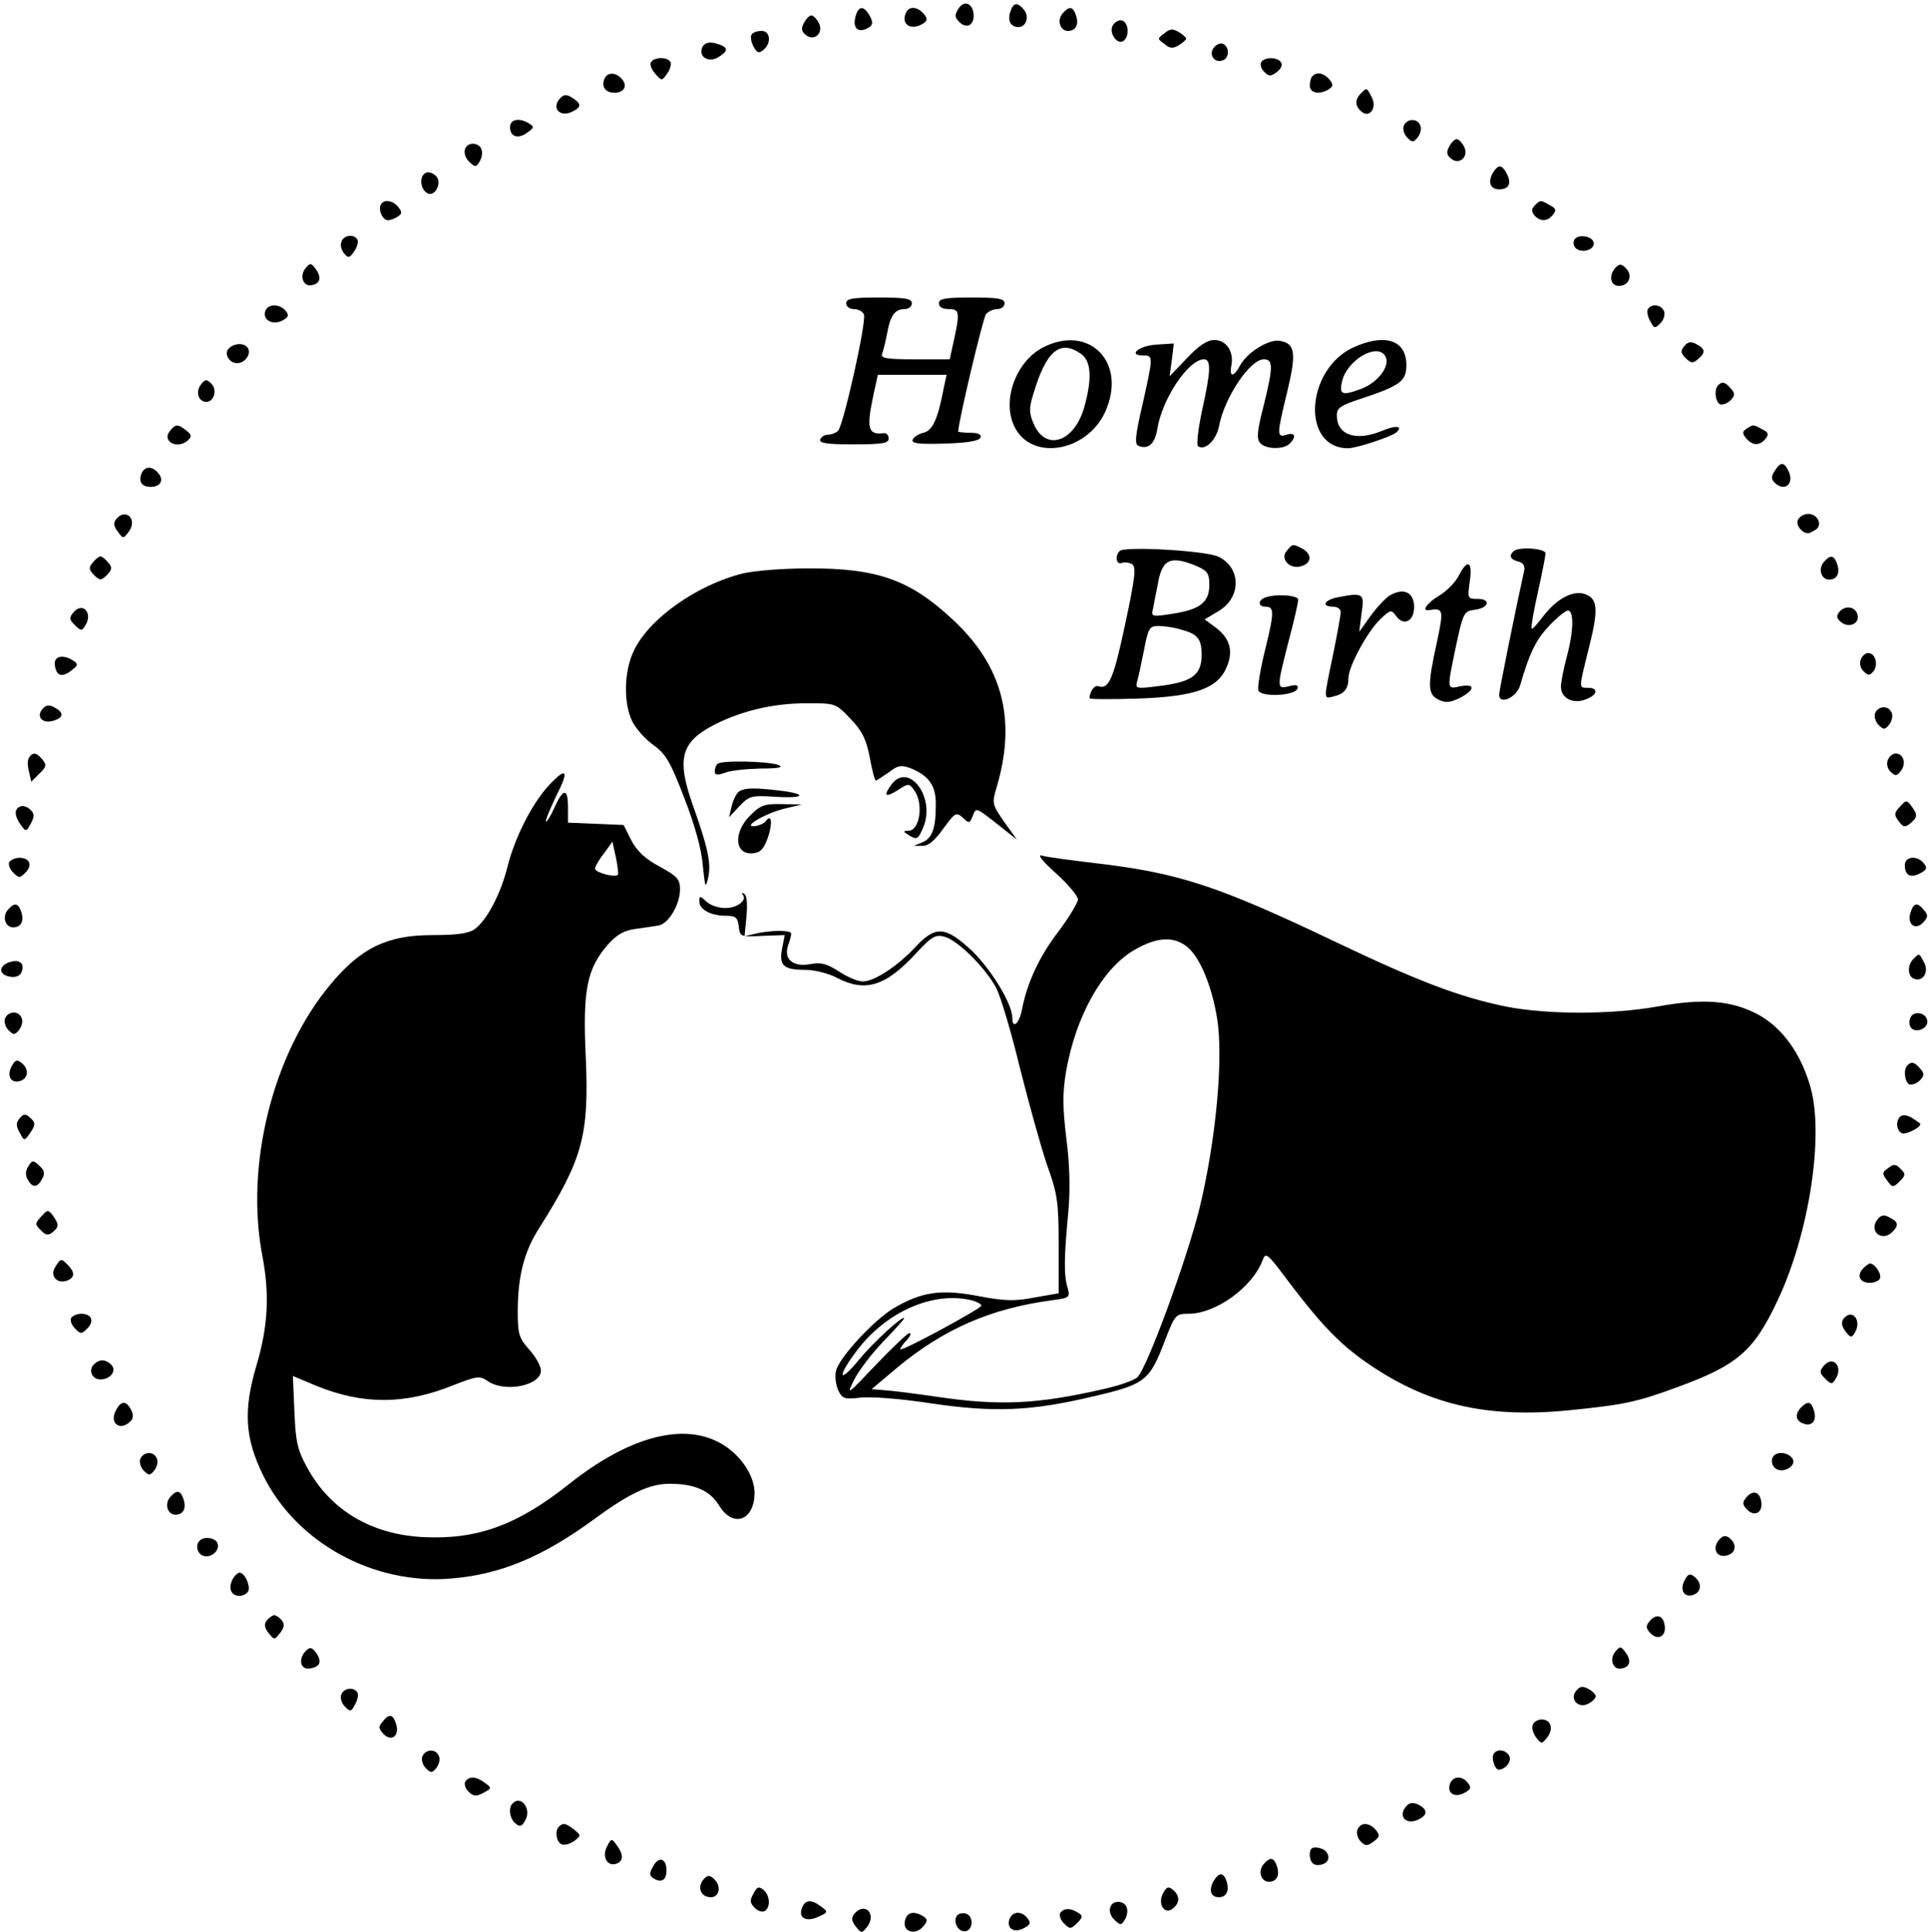 <?xml version="1.0" standalone="no"?>
<!DOCTYPE svg PUBLIC "-//W3C//DTD SVG 20010904//EN"
 "http://www.w3.org/TR/2001/REC-SVG-20010904/DTD/svg10.dtd">
<svg version="1.0" xmlns="http://www.w3.org/2000/svg"
 width="499pt" height="500pt" viewBox="0 0 499 500"
 preserveAspectRatio="xMidYMid meet">
<g transform="translate(0,500) scale(0.1,-0.1)"
fill="#000000" stroke="none">
<path d="M2481 4978 c-11 -17 -10 -23 2 -35 18 -18 37 -9 37 16 0 31 -24 43
-39 19z"/>
<path d="M2615 4970 c-8 -24 1 -40 21 -40 20 0 29 27 14 45 -17 20 -27 19 -35
-5z"/>
<path d="M2215 4960 c-10 -33 6 -48 34 -31 10 7 11 13 2 30 -15 26 -28 27 -36
1z"/>
<path d="M2344 4965 c-12 -29 15 -45 45 -26 12 8 12 12 2 25 -17 20 -40 21
-47 1z"/>
<path d="M2750 4965 c-15 -18 -6 -45 14 -45 20 0 29 16 21 40 -8 24 -18 25
-35 5z"/>
<path d="M2081 4941 c-8 -14 -7 -22 4 -31 22 -19 48 5 34 31 -5 10 -14 19 -19
19 -5 0 -14 -9 -19 -19z"/>
<path d="M2882 4937 c-16 -19 11 -58 28 -41 14 14 10 46 -6 51 -6 2 -16 -2
-22 -10z"/>
<path d="M3014 4914 c-19 -14 -19 -14 0 -28 14 -12 22 -12 37 -3 10 6 19 14
19 17 0 3 -9 11 -19 17 -15 9 -23 9 -37 -3z"/>
<path d="M1945 4910 c-3 -5 -1 -19 5 -30 9 -17 14 -19 26 -9 21 17 18 49 -5
49 -11 0 -23 -4 -26 -10z"/>
<path d="M1817 4876 c-9 -24 18 -39 42 -24 25 15 26 24 5 32 -25 10 -41 7 -47
-8z"/>
<path d="M3142 4877 c-15 -17 1 -42 23 -33 18 6 17 37 -1 43 -6 2 -16 -2 -22
-10z"/>
<path d="M1685 4839 c-4 -5 1 -19 11 -30 17 -19 17 -19 31 1 8 11 11 25 8 30
-8 13 -42 13 -50 -1z"/>
<path d="M3264 4839 c-3 -6 0 -17 8 -25 12 -12 17 -12 32 -1 11 8 16 19 12 25
-9 15 -43 15 -52 1z"/>
<path d="M1564 4795 c-8 -20 4 -35 26 -35 25 0 35 17 20 35 -16 19 -39 19 -46
0z"/>
<path d="M3397 4803 c-4 -3 -7 -15 -7 -25 0 -19 25 -24 49 -9 12 8 12 12 2 25
-14 17 -33 21 -44 9z"/>
<path d="M3522 4758 c-16 -16 -15 -33 2 -47 21 -18 41 11 26 38 -13 25 -12 25
-28 9z"/>
<path d="M1451 4747 c-26 -26 -2 -53 32 -35 22 11 22 20 -2 35 -14 9 -21 9
-30 0z"/>
<path d="M1320 4671 c0 -25 21 -32 45 -14 17 12 18 15 5 23 -25 16 -50 12 -50
-9z"/>
<path d="M3633 4674 c-3 -8 1 -22 9 -30 13 -13 16 -13 27 0 7 9 11 23 7 31 -7
20 -35 19 -43 -1z"/>
<path d="M3751 4621 c-8 -14 -7 -22 4 -31 22 -19 48 5 34 31 -5 10 -14 19 -19
19 -5 0 -14 -9 -19 -19z"/>
<path d="M1204 4615 c-4 -9 0 -24 10 -33 15 -15 18 -15 26 -2 6 8 9 22 7 30
-3 21 -36 25 -43 5z"/>
<path d="M3864 4553 c-14 -24 -7 -43 16 -43 25 0 33 15 20 40 -13 25 -22 25
-36 3z"/>
<path d="M1103 4553 c-17 -6 -17 -38 0 -51 20 -17 44 25 25 43 -7 7 -19 11
-25 8z"/>
<path d="M986 4471 c-8 -13 4 -41 18 -41 6 0 17 4 25 9 12 8 12 12 2 25 -15
18 -37 21 -45 7z"/>
<path d="M3972 4468 c-8 -8 -9 -15 -1 -25 15 -17 34 -17 48 1 10 12 8 17 -8
25 -24 14 -24 14 -39 -1z"/>
<path d="M884 4375 c-4 -8 -1 -22 6 -30 11 -14 15 -13 27 5 8 11 11 25 8 30
-9 15 -35 12 -41 -5z"/>
<path d="M4075 4380 c-4 -7 -3 -16 3 -22 14 -14 47 -6 47 12 0 18 -40 26 -50
10z"/>
<path d="M791 4306 c-17 -20 -6 -49 16 -44 22 4 26 20 10 42 -12 16 -14 16
-26 2z"/>
<path d="M4182 4308 c-19 -19 -15 -48 8 -48 26 0 37 27 18 46 -11 11 -16 12
-26 2z"/>
<path d="M2190 4215 c0 -8 9 -15 20 -15 11 0 23 -6 26 -14 7 -18 -53 -287 -67
-301 -5 -5 -17 -10 -26 -10 -9 0 -18 -6 -20 -12 -4 -10 18 -13 86 -13 75 0 91
3 91 15 0 9 -6 15 -12 14 -42 -5 -46 11 -27 101 l11 50 89 0 89 0 -7 -32 c-16
-84 -29 -112 -53 -118 -13 -3 -25 -11 -28 -18 -3 -10 17 -12 84 -10 59 2 89 7
92 16 2 8 -7 12 -27 12 -17 0 -31 2 -31 3 0 24 64 294 72 304 6 7 19 13 29 13
11 0 19 7 19 15 0 12 -16 15 -85 15 -69 0 -85 -3 -85 -15 0 -9 9 -15 25 -15
28 0 30 -7 14 -80 l-11 -50 -90 0 c-74 0 -89 3 -85 14 3 8 9 32 13 53 8 46 20
63 45 63 11 0 19 7 19 15 0 12 -16 15 -85 15 -69 0 -85 -3 -85 -15z"/>
<path d="M687 4196 c-9 -23 18 -39 43 -26 17 9 19 14 9 26 -15 18 -45 18 -52
0z"/>
<path d="M4265 4200 c-3 -5 -1 -19 6 -31 10 -19 12 -20 26 -6 9 9 13 23 10 31
-7 18 -32 21 -42 6z"/>
<path d="M2698 4100 c-69 -37 -105 -136 -73 -203 45 -95 198 -65 240 48 48
124 -51 216 -167 155z m100 -16 c27 -19 29 -66 7 -142 -27 -88 -100 -110 -130
-38 -12 28 -12 40 0 78 33 111 69 140 123 102z"/>
<path d="M3072 4073 l-45 -47 6 43 5 42 -46 -3 c-45 -3 -74 -28 -33 -28 26 0
26 -2 -2 -127 -19 -82 -21 -103 -10 -107 25 -10 42 6 48 42 12 79 81 182 121
182 19 0 18 -30 -5 -133 -10 -48 -15 -89 -10 -92 18 -12 47 16 54 52 14 74 80
173 116 173 25 0 24 -21 -1 -122 -16 -62 -18 -83 -9 -94 14 -17 61 -18 77 -2
18 18 14 30 -8 23 -26 -8 -26 -2 2 113 24 100 20 124 -21 130 -28 4 -83 -30
-101 -63 -17 -32 -29 -32 -23 -1 7 36 -13 66 -44 66 -18 0 -40 -14 -71 -47z"/>
<path d="M3503 4101 c-124 -57 -136 -261 -14 -261 22 0 113 30 125 41 19 17
-2 19 -37 4 -68 -28 -117 -11 -117 40 0 20 10 26 68 45 96 32 112 44 112 85 0
65 -55 83 -137 46z m82 -22 c15 -24 -17 -68 -61 -85 -51 -19 -59 -16 -50 21
14 54 90 98 111 64z"/>
<path d="M4359 4104 c-10 -12 -9 -18 4 -31 13 -13 19 -14 31 -3 21 17 20 27
-3 39 -14 8 -22 7 -32 -5z"/>
<path d="M592 4098 c-13 -13 1 -38 22 -38 18 0 35 21 29 36 -6 17 -35 18 -51
2z"/>
<path d="M521 4006 c-16 -19 -8 -46 13 -46 20 0 29 31 13 47 -12 12 -16 12
-26 -1z"/>
<path d="M4447 4003 c-11 -10 -8 -41 4 -49 6 -3 18 1 27 9 13 13 13 19 2 31
-14 17 -23 20 -33 9z"/>
<path d="M440 3885 c-23 -28 21 -50 48 -23 9 9 7 14 -6 24 -22 17 -27 17 -42
-1z"/>
<path d="M4521 3891 c-12 -8 -12 -12 -2 -25 17 -20 35 -20 50 -2 10 12 8 17
-8 25 -24 13 -22 13 -40 2z"/>
<path d="M4593 3781 c-9 -14 -9 -21 0 -30 26 -26 53 -2 35 32 -11 22 -20 22
-35 -2z"/>
<path d="M366 3774 c-8 -21 1 -34 24 -34 25 0 35 17 20 35 -16 20 -36 19 -44
-1z"/>
<path d="M301 3657 c-8 -10 -7 -19 4 -33 14 -19 14 -19 29 1 22 31 -8 61 -33
32z"/>
<path d="M4653 3654 c-5 -14 11 -34 27 -34 3 0 11 4 19 9 19 12 6 41 -19 41
-11 0 -23 -7 -27 -16z"/>
<path d="M3330 3574 c-18 -21 9 -49 39 -39 26 8 27 31 2 45 -25 13 -26 13 -41
-6z"/>
<path d="M2898 3574 c-13 -13 -9 -36 5 -31 8 3 20 1 27 -3 11 -7 8 -35 -18
-156 -30 -141 -42 -169 -69 -160 -10 4 -23 -14 -23 -31 0 -3 55 -3 123 -1 150
5 209 26 232 82 18 42 8 75 -30 103 l-27 20 35 21 c60 35 60 112 1 141 -32 16
-244 28 -256 15z m197 -38 c30 -13 35 -20 35 -49 0 -45 -23 -64 -93 -75 -56
-9 -58 -8 -53 12 2 12 8 39 12 61 11 68 32 78 99 51z m-36 -166 c41 -11 51
-24 51 -65 0 -53 -26 -71 -115 -81 -53 -7 -57 -6 -52 12 3 10 11 47 18 82 11
57 14 62 38 62 14 0 42 -4 60 -10z"/>
<path d="M3917 3573 c-12 -11 -8 -21 12 -26 13 -3 18 -11 16 -23 -23 -104 -65
-312 -65 -322 0 -27 44 -8 54 23 25 87 42 120 76 156 20 21 42 39 48 39 16 0
15 -54 -3 -120 -8 -30 -15 -65 -15 -77 0 -30 31 -46 64 -33 31 11 34 30 6 30
-24 0 -24 -3 0 94 27 105 26 134 -4 147 -31 14 -75 -8 -112 -56 -15 -20 -28
-34 -30 -32 -2 2 5 44 16 93 11 49 20 95 20 102 0 13 -71 18 -83 5z"/>
<path d="M240 3544 c-11 -12 -10 -18 3 -32 16 -15 18 -15 34 0 13 14 14 20 3
32 -7 9 -16 16 -20 16 -4 0 -13 -7 -20 -16z"/>
<path d="M4720 3545 c-15 -18 -6 -45 14 -45 20 0 29 16 21 40 -8 24 -18 25
-35 5z"/>
<path d="M3775 3509 c-9 -17 -32 -40 -51 -51 -30 -18 -46 -40 -26 -37 38 6 39
2 21 -83 -25 -113 -24 -136 5 -149 18 -9 30 -7 55 5 39 21 40 37 1 30 -35 -8
-35 -9 -15 88 22 104 23 106 52 110 36 4 43 28 8 28 -27 0 -27 1 -21 45 8 53
-6 60 -29 14z"/>
<path d="M1923 3516 c-118 -29 -242 -116 -282 -199 -26 -53 -28 -135 -5 -183
9 -19 34 -47 55 -62 32 -23 44 -43 80 -137 27 -69 45 -134 48 -175 6 -58 7
-61 14 -31 8 37 -1 78 -39 185 -44 123 -32 166 56 211 71 36 153 55 239 55 73
0 74 0 112 -40 30 -31 41 -53 50 -100 6 -33 13 -60 16 -60 2 0 17 10 33 21 25
19 32 20 59 10 47 -20 64 -46 63 -95 0 -61 -10 -86 -35 -96 l-22 -9 22 0 c15
-1 32 13 54 44 31 42 33 44 51 29 16 -16 18 -15 26 5 8 22 9 21 61 -20 l53
-42 -33 46 c-31 45 -32 48 -20 88 53 177 16 318 -117 439 -109 101 -195 130
-372 129 -63 0 -138 -6 -167 -13z"/>
<path d="M3597 3459 c-10 -6 -32 -29 -49 -52 l-30 -42 6 48 c8 52 4 54 -63 41
-34 -7 -42 -24 -11 -24 11 0 20 -6 20 -14 0 -8 -9 -58 -20 -111 -25 -120 -25
-114 3 -107 26 6 37 20 37 47 0 30 49 120 81 151 28 27 30 27 43 9 19 -26 46
-13 46 24 0 38 -27 51 -63 30z"/>
<path d="M3273 3453 c-18 -7 -16 -23 1 -23 24 0 25 -11 1 -109 -13 -52 -21
-101 -18 -108 7 -18 95 -14 101 5 3 9 -3 11 -22 6 -32 -8 -32 -5 -1 116 14 52
25 101 25 108 0 12 -61 16 -87 5z"/>
<path d="M190 3415 c-11 -13 -11 -19 4 -33 15 -15 18 -15 26 -2 22 33 -6 64
-30 35z"/>
<path d="M4761 3417 c-9 -11 -8 -17 4 -27 19 -16 47 -5 43 17 -4 23 -31 28
-47 10z"/>
<path d="M4816 3293 c-4 -9 -1 -23 7 -30 12 -12 16 -12 26 0 13 17 5 47 -14
47 -7 0 -16 -8 -19 -17z"/>
<path d="M142 3278 c4 -28 19 -32 43 -13 17 13 18 16 5 25 -27 18 -52 12 -48
-12z"/>
<path d="M109 3164 c-16 -20 2 -38 30 -29 26 8 27 21 2 34 -14 8 -22 7 -32 -5z"/>
<path d="M4853 3154 c-3 -8 1 -22 9 -30 13 -13 16 -13 27 0 7 9 11 23 7 31 -7
20 -35 19 -43 -1z"/>
<path d="M75 3039 c-4 -5 -4 -22 0 -36 l6 -26 21 21 c18 17 19 23 8 36 -15 19
-26 20 -35 5z"/>
<path d="M4886 3033 c-4 -9 -1 -23 7 -30 12 -12 16 -12 26 1 16 19 8 46 -13
46 -7 0 -17 -8 -20 -17z"/>
<path d="M1857 3023 c-4 -3 -7 -12 -7 -19 0 -10 6 -11 26 -4 14 6 55 10 92 11
47 0 61 3 47 9 -24 10 -149 13 -158 3z"/>
<path d="M1421 2968 c-43 -46 -88 -134 -107 -209 -18 -73 -54 -141 -86 -164
-16 -11 -47 -15 -109 -15 -117 0 -185 -33 -264 -128 -149 -179 -221 -466 -176
-702 19 -99 15 -182 -15 -283 -35 -118 -30 -189 17 -285 86 -175 287 -285 489
-267 127 11 235 56 370 155 90 66 142 90 193 90 64 0 104 -17 128 -56 35 -58
90 -41 92 30 1 49 -41 109 -98 136 -97 47 -233 7 -380 -109 -135 -108 -240
-146 -380 -139 -135 7 -240 70 -300 180 -25 45 -30 67 -33 145 l-4 92 62 -26
c121 -49 229 -48 353 2 62 24 68 25 89 11 44 -31 138 -12 138 27 0 11 -13 35
-30 54 -27 30 -30 41 -30 98 0 91 16 155 55 216 113 179 130 240 121 444 -8
173 3 227 56 289 25 28 43 38 73 42 22 3 49 7 60 9 26 5 55 55 55 93 0 27 -7
34 -52 59 -38 20 -59 40 -74 68 l-20 40 -72 3 -72 3 0 39 c0 51 -12 51 -35 0
-10 -22 -20 -38 -22 -36 -2 2 10 31 26 65 35 68 28 78 -18 29z m178 -232 c-7
-8 -59 6 -59 16 0 5 10 23 23 39 l22 31 9 -41 c5 -23 7 -43 5 -45z"/>
<path d="M2306 2968 c-21 -29 -14 -33 19 -12 26 17 28 17 41 -1 25 -34 15
-105 -15 -105 -14 0 -14 -2 -1 -10 23 -15 26 -13 40 20 32 78 -40 171 -84 108z"/>
<path d="M1913 2952 c-6 -4 -15 -21 -19 -37 l-7 -30 27 29 c25 26 31 28 92 24
77 -5 86 7 12 16 -68 8 -90 7 -105 -2z"/>
<path d="M4917 2912 c-15 -16 -15 -21 -3 -37 12 -16 16 -17 30 -6 19 16 20 22
3 45 -12 16 -14 16 -30 -2z"/>
<path d="M53 2913 c-17 -6 -16 -25 1 -48 13 -18 14 -18 26 4 10 19 9 26 -2 36
-7 7 -19 11 -25 8z"/>
<path d="M1941 2889 c-45 -45 -39 -104 10 -97 18 2 27 13 37 42 12 37 9 61 -6
41 -4 -6 -16 -11 -27 -13 -37 -4 23 32 74 45 l46 11 -52 1 c-45 1 -55 -3 -82
-30z"/>
<path d="M2733 2740 c31 -28 57 -59 57 -68 -1 -9 -23 -46 -50 -82 -50 -65 -82
-134 -95 -203 -7 -36 -25 -52 -25 -21 0 36 -54 124 -104 173 -69 64 -94 66
-145 12 -47 -51 -108 -91 -138 -91 -13 0 -41 12 -62 26 -31 20 -46 24 -73 19
-47 -9 -72 14 -57 52 5 14 8 27 6 29 -7 7 -52 6 -86 -1 l-34 -8 5 52 c3 32 1
54 -6 58 -6 3 -8 3 -4 -2 13 -14 -13 -35 -45 -35 -17 0 -39 7 -49 17 -16 15
-18 15 -18 0 0 -21 30 -37 69 -37 25 0 30 -4 33 -27 3 -27 4 -28 61 -25 l58 2
-7 -36 c-8 -43 4 -54 61 -54 23 0 59 -9 80 -20 74 -39 127 -23 206 63 40 43
50 49 73 43 35 -9 108 -82 135 -134 11 -22 39 -115 61 -207 23 -91 54 -203 70
-250 27 -75 30 -96 30 -207 l0 -125 -63 -11 c-51 -10 -78 -9 -146 4 -95 18
-145 11 -217 -31 -51 -30 -142 -128 -150 -162 -4 -13 -1 -36 5 -50 11 -23 16
-25 59 -20 26 3 106 -3 182 -15 164 -24 259 -20 419 18 134 31 146 40 185 142
27 70 29 72 62 72 71 0 166 69 192 139 8 21 12 18 67 -56 83 -109 130 -159
200 -208 156 -109 309 -146 524 -125 141 14 177 21 282 60 156 57 198 93 260
225 82 174 120 426 85 551 -25 88 -73 154 -135 188 -69 37 -142 43 -262 21
-119 -21 -284 -21 -391 0 -122 25 -229 66 -447 170 -298 142 -400 176 -615
201 -66 8 -129 16 -140 20 -12 3 3 -16 37 -46z m339 -190 c33 -26 64 -100 78
-185 17 -104 -3 -316 -45 -490 -33 -135 -139 -423 -162 -440 -10 -8 -47 -21
-83 -29 -173 -40 -272 -45 -434 -21 -55 8 -117 16 -136 17 l-34 3 69 58 c119
98 240 151 398 172 45 6 47 7 40 33 -10 33 -9 80 2 195 5 58 4 121 -5 190 -10
82 -10 119 -1 173 25 144 94 267 176 315 58 34 102 37 137 9z m-554 -916 c12
-4 22 -9 22 -13 -1 -8 -210 -121 -210 -113 0 3 7 14 17 24 9 10 12 18 7 18 -5
0 -44 -37 -87 -82 -74 -78 -77 -81 -57 -40 12 24 46 69 76 100 30 31 54 58 54
60 0 11 -79 -61 -116 -106 -54 -66 -59 -47 -6 23 77 102 200 155 300 129z"/>
<path d="M24 2769 c-3 -6 1 -18 10 -27 15 -15 17 -15 32 0 19 19 11 38 -16 38
-10 0 -22 -5 -26 -11z"/>
<path d="M4930 2761 c0 -27 15 -34 40 -21 17 9 19 14 9 26 -17 21 -49 18 -49
-5z"/>
<path d="M20 2645 c-15 -18 -6 -45 14 -45 20 0 29 16 21 40 -8 24 -18 25 -35
5z"/>
<path d="M4945 2639 c-10 -30 11 -48 32 -27 13 14 14 20 3 32 -17 22 -27 20
-35 -5z"/>
<path d="M4952 2518 c-16 -16 -15 -45 2 -51 23 -9 39 18 26 42 -13 25 -12 25
-28 9z"/>
<path d="M22 2509 c-28 -11 -24 -33 6 -37 13 -2 25 3 28 13 9 23 -7 34 -34 24z"/>
<path d="M13 2364 c-3 -8 1 -22 9 -30 13 -13 16 -13 27 0 7 9 11 23 7 31 -7
20 -35 19 -43 -1z"/>
<path d="M4944 2365 c-4 -9 -2 -21 3 -26 14 -14 45 1 41 20 -4 22 -37 26 -44
6z"/>
<path d="M30 2240 c-14 -26 0 -46 24 -37 20 8 21 31 2 46 -12 10 -17 8 -26 -9z"/>
<path d="M4937 2243 c-11 -10 -8 -41 4 -49 6 -3 18 1 27 9 13 13 13 19 2 31
-14 17 -23 20 -33 9z"/>
<path d="M51 2106 c-10 -12 -10 -20 0 -37 11 -22 12 -22 25 -4 17 24 17 30 0
44 -10 9 -16 8 -25 -3z"/>
<path d="M4923 2113 c-17 -6 -17 -39 0 -46 12 -4 55 19 46 26 -2 1 -11 8 -19
13 -8 6 -21 9 -27 7z"/>
<path d="M73 1981 c-7 -11 -8 -23 -1 -34 12 -22 25 -21 37 2 8 14 6 22 -7 34
-16 15 -19 15 -29 -2z"/>
<path d="M4887 1977 c-16 -11 -16 -14 -3 -32 14 -19 16 -19 33 -2 15 15 16 19
2 32 -12 13 -18 13 -32 2z"/>
<path d="M107 1852 c-17 -18 -17 -21 -1 -36 12 -13 19 -14 30 -5 17 14 17 20
1 43 -12 16 -14 16 -30 -2z"/>
<path d="M4860 1845 c-25 -30 10 -61 38 -33 17 17 15 26 -7 37 -14 8 -22 7
-31 -4z"/>
<path d="M143 1721 c-15 -23 5 -45 31 -35 20 8 20 21 2 40 -18 18 -19 18 -33
-5z"/>
<path d="M4820 1715 c-15 -18 -5 -35 20 -35 10 0 22 5 25 10 7 11 -12 40 -25
40 -4 0 -13 -7 -20 -15z"/>
<path d="M184 1589 c-3 -6 1 -18 10 -27 15 -15 17 -15 32 0 19 19 11 38 -16
38 -10 0 -22 -5 -26 -11z"/>
<path d="M4772 1588 c-7 -9 -6 -19 4 -33 13 -17 16 -18 24 -5 20 31 -5 65 -28
38z"/>
<path d="M243 1469 c-15 -15 -5 -39 17 -39 26 0 43 23 28 38 -15 15 -31 15
-45 1z"/>
<path d="M4720 1465 c-11 -13 -11 -19 4 -33 15 -15 18 -15 26 -2 22 33 -6 64
-30 35z"/>
<path d="M300 1350 c-18 -34 11 -55 38 -28 7 7 8 17 1 30 -13 24 -26 23 -39
-2z"/>
<path d="M4662 1358 c-17 -17 -15 -35 5 -42 22 -9 36 7 28 33 -7 24 -16 26
-33 9z"/>
<path d="M363 1224 c-3 -8 1 -22 9 -30 13 -13 16 -13 27 0 7 9 11 23 7 31 -7
20 -35 19 -43 -1z"/>
<path d="M4587 1226 c-3 -8 0 -20 8 -26 19 -16 59 8 43 27 -14 17 -45 17 -51
-1z"/>
<path d="M440 1125 c-15 -18 -6 -45 14 -45 20 0 29 16 21 40 -8 24 -18 25 -35
5z"/>
<path d="M4520 1125 c-11 -13 -11 -19 3 -33 20 -19 41 -5 35 24 -4 24 -22 28
-38 9z"/>
<path d="M4452 1018 c-24 -24 -9 -54 22 -42 19 7 21 28 3 43 -10 8 -17 7 -25
-1z"/>
<path d="M517 1013 c-12 -11 -7 -33 8 -39 20 -8 45 13 38 32 -5 14 -34 19 -46
7z"/>
<path d="M602 913 c-12 -24 -4 -43 18 -43 10 0 20 6 23 13 5 15 -10 47 -23 47
-5 0 -13 -8 -18 -17z"/>
<path d="M4360 910 c-14 -26 0 -46 24 -37 20 8 21 31 2 46 -12 10 -17 8 -26
-9z"/>
<path d="M691 807 c-8 -10 -7 -19 4 -33 15 -19 15 -19 30 0 11 14 12 23 4 33
-6 7 -15 13 -19 13 -4 0 -13 -6 -19 -13z"/>
<path d="M4270 805 c-11 -13 -11 -19 3 -33 20 -19 41 -5 35 24 -4 24 -22 28
-38 9z"/>
<path d="M792 728 c-21 -21 -15 -50 10 -46 27 4 32 18 16 41 -11 14 -16 15
-26 5z"/>
<path d="M4181 726 c-17 -20 -6 -49 16 -44 22 4 26 20 10 42 -12 16 -14 16
-26 2z"/>
<path d="M4080 625 c-19 -22 5 -48 31 -34 10 5 19 14 19 19 0 5 -9 14 -19 19
-14 8 -22 7 -31 -4z"/>
<path d="M883 614 c-3 -8 1 -22 10 -31 14 -14 16 -13 26 6 7 12 9 26 6 31 -10
15 -35 12 -42 -6z"/>
<path d="M990 544 c-11 -12 -10 -18 3 -32 21 -21 42 -3 32 27 -8 25 -18 27
-35 5z"/>
<path d="M3967 536 c-3 -8 1 -22 9 -33 14 -17 14 -17 28 0 18 23 10 47 -14 47
-10 0 -20 -6 -23 -14z"/>
<path d="M1093 454 c-3 -8 1 -22 9 -30 13 -13 16 -13 27 0 7 9 11 23 7 31 -7
20 -35 19 -43 -1z"/>
<path d="M3866 461 c-7 -10 3 -41 13 -41 17 1 33 20 28 34 -7 17 -32 22 -41 7z"/>
<path d="M1204 389 c-3 -6 0 -18 9 -26 12 -12 19 -13 38 -3 22 12 22 13 4 26
-23 17 -41 18 -51 3z"/>
<path d="M3753 384 c-9 -24 11 -38 37 -24 17 9 19 14 9 26 -15 19 -38 18 -46
-2z"/>
<path d="M1327 333 c-12 -11 -8 -40 7 -52 12 -10 17 -8 26 9 16 29 -12 65 -33
43z"/>
<path d="M3642 328 c-27 -27 -3 -54 31 -36 22 11 22 25 -1 37 -13 7 -23 6 -30
-1z"/>
<path d="M1447 273 c-12 -11 -7 -41 7 -46 8 -3 22 1 33 9 17 14 17 14 -1 29
-22 17 -29 18 -39 8z"/>
<path d="M3513 264 c-3 -8 1 -22 9 -30 12 -12 17 -12 33 0 16 12 17 16 6 30
-17 20 -40 21 -48 0z"/>
<path d="M1571 221 c-14 -26 1 -53 25 -44 18 7 18 24 0 48 -13 18 -14 18 -25
-4z"/>
<path d="M3390 201 c0 -24 13 -33 35 -25 23 9 14 38 -13 42 -16 3 -22 -2 -22
-17z"/>
<path d="M1690 169 c-10 -17 -9 -23 1 -30 21 -13 34 -5 34 21 0 31 -21 37 -35
9z"/>
<path d="M3270 175 c-15 -18 -6 -45 14 -45 20 0 29 16 21 40 -8 24 -18 25 -35
5z"/>
<path d="M1820 135 c-16 -20 -6 -45 20 -45 23 0 28 31 6 49 -10 9 -16 8 -26
-4z"/>
<path d="M3140 130 c-12 -23 -6 -40 15 -40 19 0 27 17 20 40 -8 26 -21 25 -35
0z"/>
<path d="M1950 99 c-10 -17 -9 -24 3 -36 8 -9 20 -12 26 -9 16 10 14 41 -3 55
-12 10 -17 8 -26 -10z"/>
<path d="M3010 100 c-15 -28 5 -57 26 -39 18 15 18 33 0 48 -12 10 -17 8 -26
-9z"/>
<path d="M2076 63 c-11 -26 10 -38 41 -24 27 12 27 13 8 27 -25 19 -41 18 -49
-3z"/>
<path d="M2874 65 c-4 -9 0 -24 10 -33 15 -15 18 -15 26 -2 6 8 9 22 7 30 -3
21 -36 25 -43 5z"/>
<path d="M2211 47 c-8 -10 -7 -19 4 -33 15 -18 15 -18 29 -1 26 34 -6 66 -33
34z"/>
<path d="M2744 49 c-3 -6 1 -18 10 -27 15 -15 17 -15 34 1 15 16 15 19 2 27
-20 13 -37 12 -46 -1z"/>
<path d="M2344 35 c-13 -32 23 -48 47 -19 10 13 10 17 -2 25 -21 13 -39 11
-45 -6z"/>
<path d="M2476 41 c-10 -16 5 -42 23 -39 21 4 21 42 -1 46 -9 2 -19 -1 -22 -7z"/>
<path d="M2613 34 c-9 -24 11 -38 37 -24 17 9 19 14 9 26 -15 19 -38 18 -46
-2z"/>
</g>
</svg>
